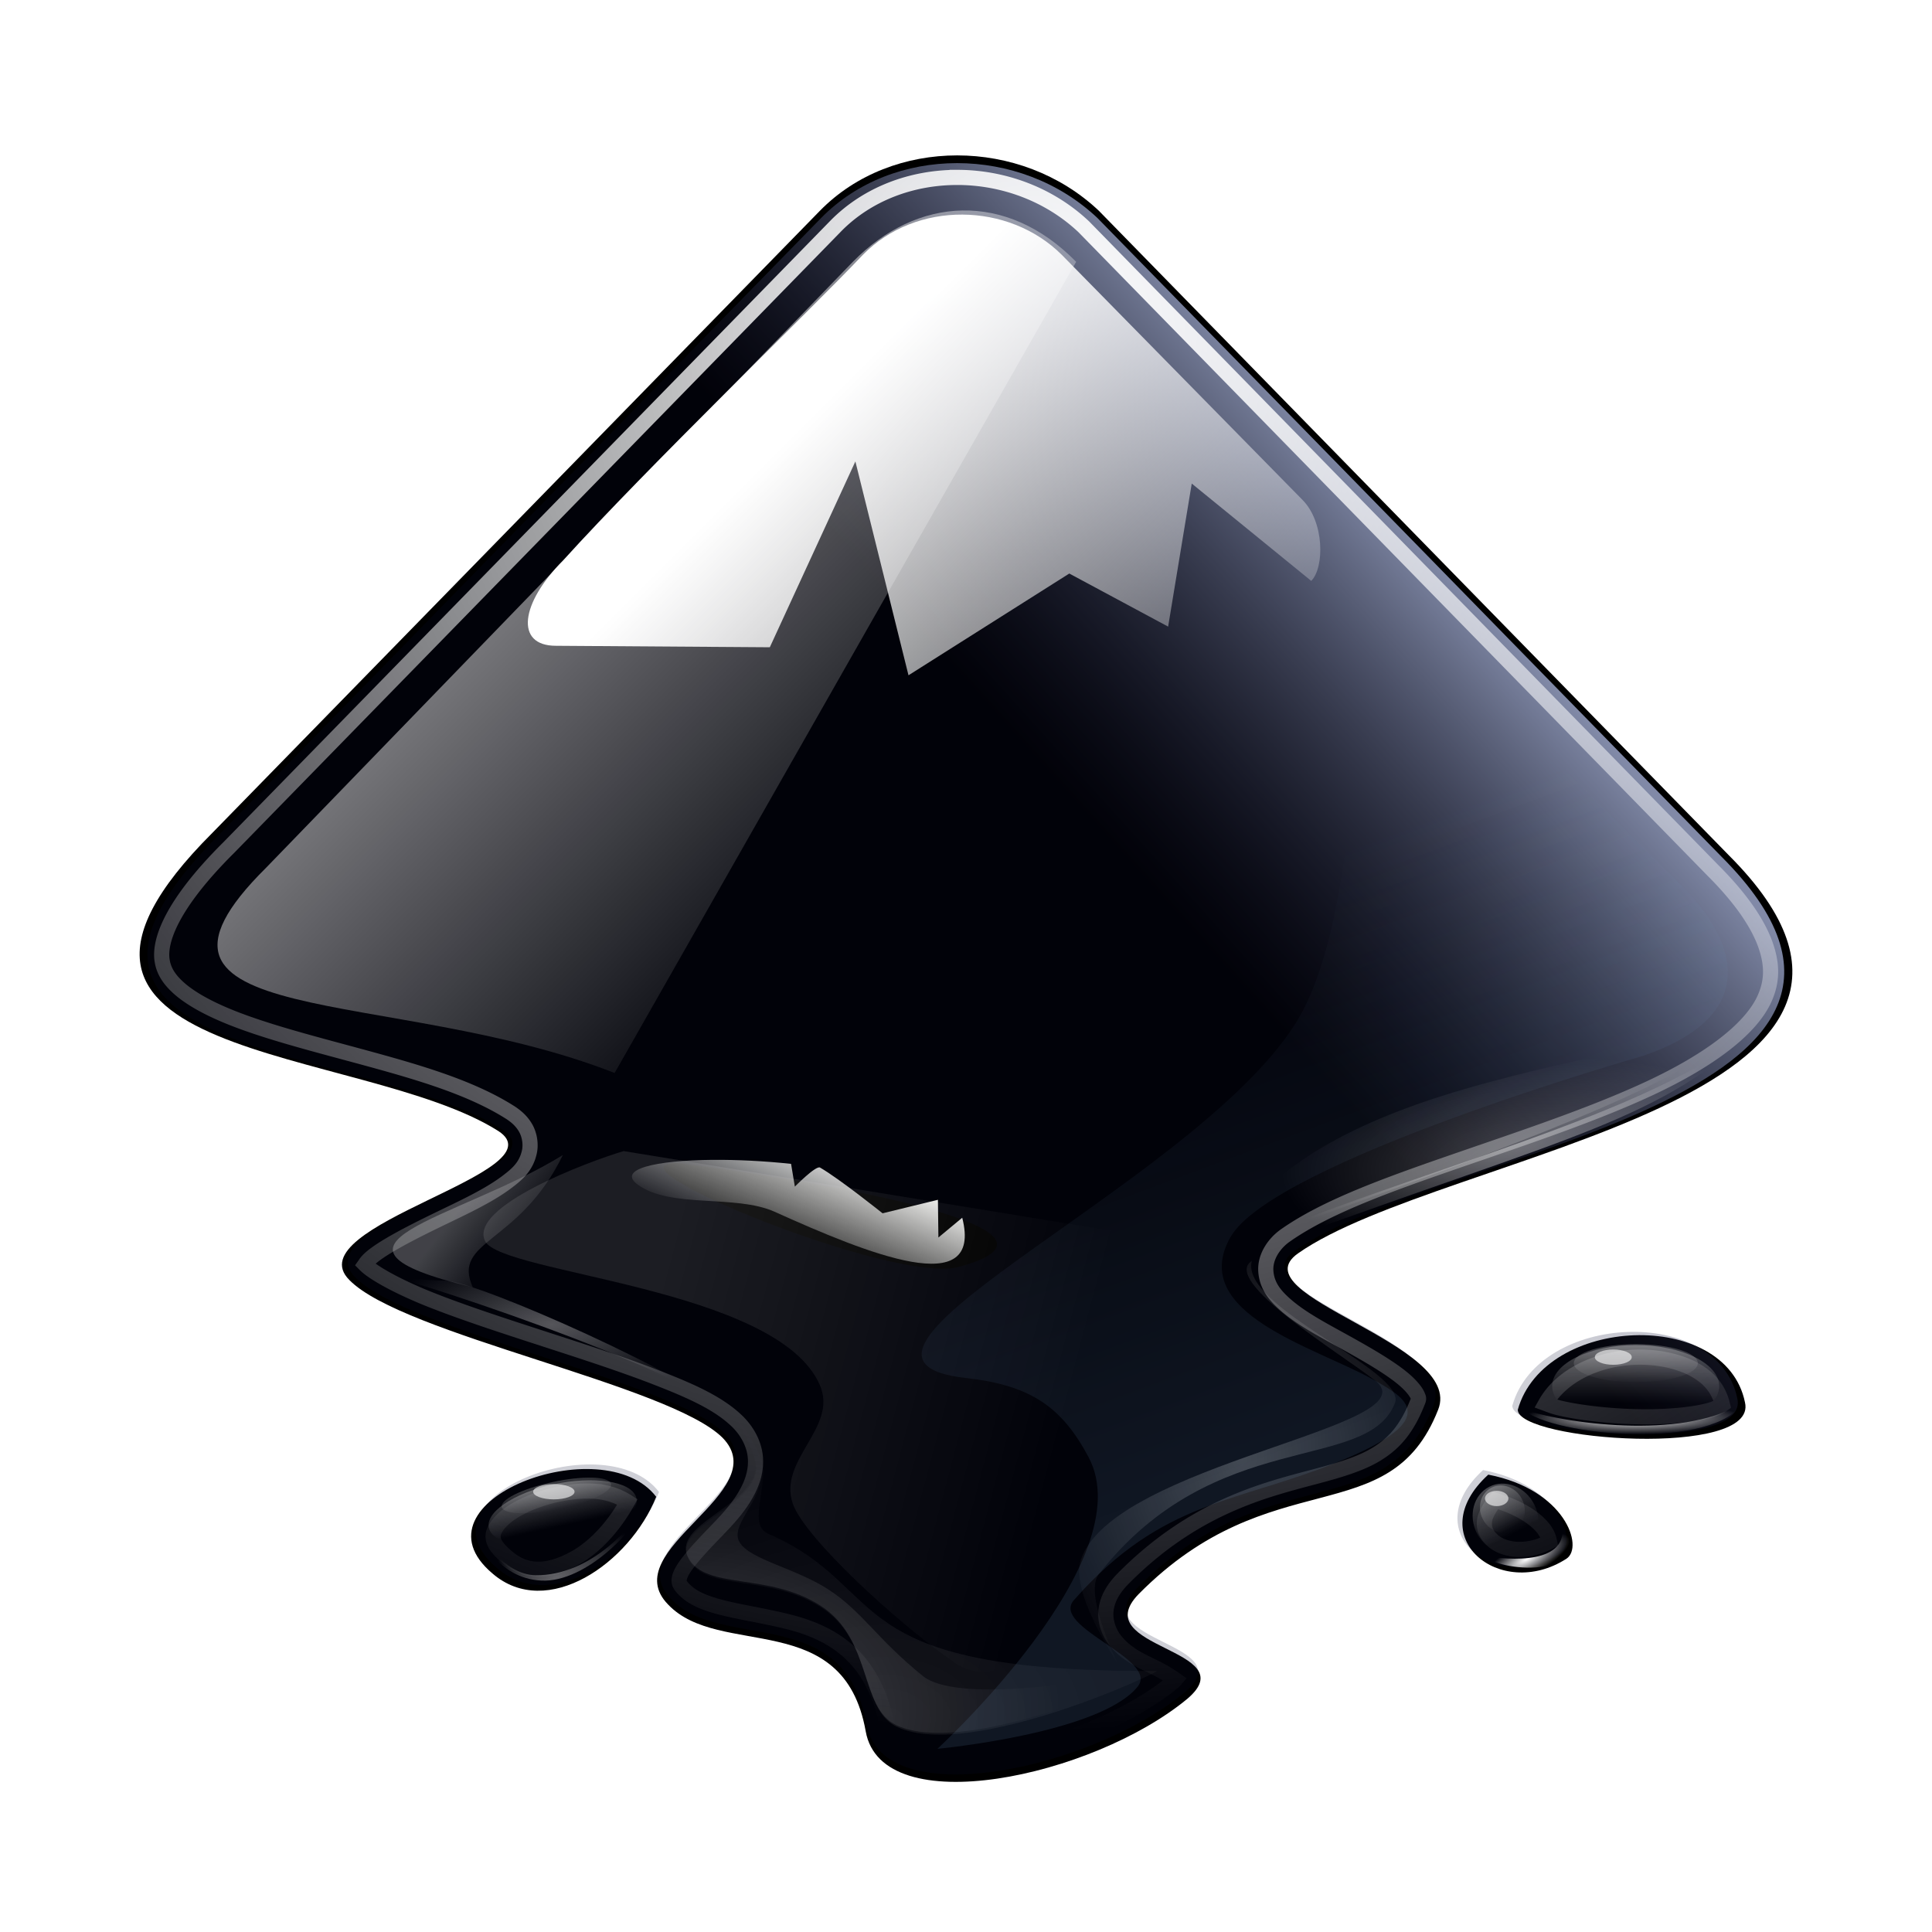 <?xml version="1.0" encoding="UTF-8" standalone="no"?>
<svg
   xmlns:dc="http://purl.org/dc/elements/1.1/"
   xmlns:cc="http://creativecommons.org/ns#"
   xmlns:rdf="http://www.w3.org/1999/02/22-rdf-syntax-ns#"
   xmlns:svg="http://www.w3.org/2000/svg"
   xmlns="http://www.w3.org/2000/svg"
   xmlns:xlink="http://www.w3.org/1999/xlink"
   xmlns:sodipodi="http://sodipodi.sourceforge.net/DTD/sodipodi-0.dtd"
   xmlns:inkscape="http://www.inkscape.org/namespaces/inkscape"
   version="1.0"
   width="128"
   height="128"
   id="svg2"
   sodipodi:version="0.32"
   inkscape:version="1.0.2 (e86c870879, 2021-01-15)"
   sodipodi:docname="inkscape.svg"
   inkscape:output_extension="org.inkscape.output.svg.inkscape"
   inkscape:export-xdpi="45"
   inkscape:export-ydpi="45">
  <title
     id="title7387">Inkscape Logo</title>
  <sodipodi:namedview
     bordercohor="#666666"
     inkscape:window-height="577"
     inkscape:window-width="862"
     inkscape:pageshadow="2"
     inkscape:pageopacity="0.0"
     guidetolerance="10.0"
     gridtolerance="10.0"
     objecttolerance="10.0"
     borderopacity="1.0"
     bordercolor="#666666"
     pagecolor="#ffffff"
     id="base"
     inkscape:zoom="2.8284271"
     inkscape:cx="55.526367"
     inkscape:cy="60.49052"
     inkscape:window-x="192"
     inkscape:window-y="122"
     inkscape:current-layer="svg2"
     showgrid="false"
     inkscape:window-maximized="0"
     inkscape:document-rotation="0"
     inkscape:snap-nodes="false"
     inkscape:snap-bbox="true"
     inkscape:bbox-nodes="true">
    <inkscape:grid
       type="xygrid"
       id="grid949" />
  </sodipodi:namedview>
  <defs
     id="defs4">
    <clipPath
       clipPathUnits="userSpaceOnUse"
       id="clipoutline1">
      <path
         id="outline1"
         d="M 54.1,12.5 L 12.9,54.7 C -2.7,70.3 23,69 32.3,74.9 C 36.6,77.7 18.5,81.3 22.2,85 C 25.8,88.7 43.9,92.1 47.5,95.7 C 51.1,99.4 40.2,103.3 43.8,107 C 47.3,110.7 55.7,107.2 57.2,115.6 C 58.3,121.8 72.6,118.7 79,113.4 C 83,110 72.1,110 75.7,106.3 C 84.7,97.2 92.7,102.2 96,93.8 C 97.8,89.3 82.4,86.1 86.5,83.2 C 96.3,76.3 132.3,72.8 115.7,56.2 L 73,12.5 C 67.7,7.5 59,7.5 54.1,12.5 z M 44.2,77.2 C 45.1,77.2 75,81.2 63.5,84.3 C 59.1,85.5 38.9,77.2 44.2,77.2 z M 101.4,93.8 C 101.4,95.9 117.7,97.1 116.8,93.3 C 115.5,86.9 103.2,87.4 101.4,93.8 z M 31.9,104.9 C 35.6,108.1 41.2,104.2 43,99.7 C 39.4,95 26.1,100 31.9,104.9 z M 99.4,98.2 C 94.8,102.4 100.2,106.8 104.7,103.9 C 105.9,103.1 104.6,99.2 99.4,98.2 z " />
    </clipPath>
    <linearGradient
       inkscape:collect="always"
       xlink:href="#linearGradient5785"
       id="linearGradient9175"
       gradientUnits="userSpaceOnUse"
       x1="82.119"
       y1="20"
       x2="60"
       y2="40" />
    <linearGradient
       gradientUnits="userSpaceOnUse"
       id="linearGradient5785">
      <stop
         id="stop5787"
         offset="0"
         style="stop-color:#c0cdf9;stop-opacity:1" />
      <stop
         id="stop5789"
         offset="1"
         style="stop-color:#07092d;stop-opacity:0.288" />
    </linearGradient>
    <clipPath
       clipPathUnits="userSpaceOnUse"
       id="clipPath9086">
      <use
         id="use9088"
         xlink:href="#outline1"
         class="low-specularity"
         style="fill:#ffffff;fill-opacity:1"
         x="0"
         y="0"
         width="400"
         height="300"
         transform="translate(1.009546e-6,0)" />
    </clipPath>
    <filter
       color-interpolation-filters="sRGB"
       inkscape:collect="always"
       id="filter8490">
      <feGaussianBlur
         inkscape:collect="always"
         stdDeviation="2.416"
         id="feGaussianBlur8492" />
    </filter>
    <linearGradient
       gradientUnits="userSpaceOnUse"
       y2="60"
       x2="58"
       y1="35"
       x1="33"
       xlink:href="#WhiteTransparent-4"
       id="shinySpecular-4"
       gradientTransform="matrix(0.986,0,0,0.986,1.066,1.372)" />
    <linearGradient
       gradientUnits="userSpaceOnUse"
       id="WhiteTransparent-4">
      <stop
         id="stop7606-4"
         offset="0"
         style="stop-color:white;stop-opacity:1" />
      <stop
         id="stop7608-7"
         offset="1"
         style="stop-color:white;stop-opacity:0" />
    </linearGradient>
    <linearGradient
       gradientUnits="userSpaceOnUse"
       y2="50"
       x2="90"
       y1="20"
       x1="60"
       xlink:href="#WhiteTransparent-4"
       id="IcecapTip-6"
       gradientTransform="matrix(0.977,0,0,0.977,1.447,1.747)" />
    <radialGradient
       inkscape:collect="always"
       xlink:href="#linearGradient8568"
       id="radialGradient9177"
       gradientUnits="userSpaceOnUse"
       gradientTransform="matrix(0.813,0,0,0.544,-49.097,-23.236)"
       cx="116.31"
       cy="250.897"
       fx="116.31"
       fy="250.897"
       r="30.6" />
    <linearGradient
       inkscape:collect="always"
       id="linearGradient8568">
      <stop
         style="stop-color:#ffffff;stop-opacity:1;"
         offset="0"
         id="stop8570" />
      <stop
         style="stop-color:#ffffff;stop-opacity:0;"
         offset="1"
         id="stop8572" />
    </linearGradient>
    <radialGradient
       inkscape:collect="always"
       xlink:href="#linearGradient8568"
       id="radialGradient8574"
       cx="132.444"
       cy="251.994"
       fx="132.444"
       fy="251.994"
       r="30.6"
       gradientTransform="matrix(2.003,0,0,1.341,-132.875,-95.166)"
       gradientUnits="userSpaceOnUse" />
    <filter
       color-interpolation-filters="sRGB"
       inkscape:collect="always"
       id="filter8732"
       x="-0.078"
       width="1.156"
       y="-0.114"
       height="1.228">
      <feGaussianBlur
         inkscape:collect="always"
         stdDeviation="1.958"
         id="feGaussianBlur8734" />
    </filter>
    <radialGradient
       inkscape:collect="always"
       xlink:href="#linearGradient8738"
       id="radialGradient8744"
       cx="210.25"
       cy="168.5"
       fx="210.25"
       fy="168.5"
       r="34.25"
       gradientTransform="matrix(0.518,0,0,0.219,-10.011,38.485)"
       gradientUnits="userSpaceOnUse" />
    <linearGradient
       inkscape:collect="always"
       id="linearGradient8738">
      <stop
         style="stop-color:#ffffff;stop-opacity:1;"
         offset="0"
         id="stop8740" />
      <stop
         style="stop-color:#ffffff;stop-opacity:0;"
         offset="1"
         id="stop8742" />
    </linearGradient>
    <radialGradient
       inkscape:collect="always"
       xlink:href="#linearGradient8738"
       id="radialGradient8768"
       gradientUnits="userSpaceOnUse"
       gradientTransform="matrix(1,0,0,0.423,0,97.164)"
       cx="217.5"
       cy="182.082"
       fx="217.5"
       fy="182.082"
       r="34.25" />
    <filter
       color-interpolation-filters="sRGB"
       inkscape:collect="always"
       id="filter8764"
       x="-0.074"
       width="1.149"
       y="-0.175"
       height="1.351">
      <feGaussianBlur
         inkscape:collect="always"
         stdDeviation="2.12"
         id="feGaussianBlur8766" />
    </filter>
    <linearGradient
       inkscape:collect="always"
       xlink:href="#linearGradient8866"
       id="linearGradient8912"
       x1="231.625"
       y1="195.188"
       x2="231.75"
       y2="201.5"
       gradientUnits="userSpaceOnUse"
       gradientTransform="matrix(0.518,0,0,0.518,-10.658,-12.706)" />
    <linearGradient
       inkscape:collect="always"
       id="linearGradient8866">
      <stop
         style="stop-color:#ffffff;stop-opacity:1;"
         offset="0"
         id="stop8868" />
      <stop
         style="stop-color:#ffffff;stop-opacity:0;"
         offset="1"
         id="stop8870" />
    </linearGradient>
    <linearGradient
       inkscape:collect="always"
       xlink:href="#linearGradient8866"
       id="linearGradient8910"
       x1="231.376"
       y1="195.621"
       x2="231.376"
       y2="200.071"
       gradientUnits="userSpaceOnUse" />
    <filter
       color-interpolation-filters="sRGB"
       inkscape:collect="always"
       id="filter8906"
       x="-0.085"
       width="1.171"
       y="-0.278"
       height="1.556">
      <feGaussianBlur
         inkscape:collect="always"
         stdDeviation="0.565"
         id="feGaussianBlur8908" />
    </filter>
    <radialGradient
       inkscape:collect="always"
       xlink:href="#linearGradient8916"
       id="radialGradient8922"
       cx="228.219"
       cy="204.832"
       fx="228.219"
       fy="204.832"
       r="14.094"
       gradientTransform="matrix(1,0,0,0.148,0,174.569)"
       gradientUnits="userSpaceOnUse" />
    <linearGradient
       inkscape:collect="always"
       id="linearGradient8916">
      <stop
         style="stop-color:#ffffff;stop-opacity:1;"
         offset="0"
         id="stop8918" />
      <stop
         style="stop-color:#ffffff;stop-opacity:0;"
         offset="1"
         id="stop8920" />
    </linearGradient>
    <filter
       color-interpolation-filters="sRGB"
       inkscape:collect="always"
       id="filter8980"
       x="-0.07"
       width="1.14"
       y="-0.473"
       height="1.946">
      <feGaussianBlur
         inkscape:collect="always"
         stdDeviation="0.821"
         id="feGaussianBlur8982" />
    </filter>
    <linearGradient
       inkscape:collect="always"
       xlink:href="#linearGradient8866"
       id="linearGradient8990"
       gradientUnits="userSpaceOnUse"
       x1="231.625"
       y1="195.188"
       x2="231.75"
       y2="201.5"
       gradientTransform="matrix(0.224,0,0,0.518,-7.869,31.151)" />
    <linearGradient
       inkscape:collect="always"
       xlink:href="#linearGradient8866"
       id="linearGradient8992"
       gradientUnits="userSpaceOnUse"
       x1="231.376"
       y1="195.621"
       x2="231.376"
       y2="200.071" />
    <radialGradient
       inkscape:collect="always"
       xlink:href="#linearGradient8916"
       id="radialGradient8994"
       gradientUnits="userSpaceOnUse"
       gradientTransform="matrix(1,0,0,0.148,0,174.569)"
       cx="228.219"
       cy="204.832"
       fx="228.219"
       fy="204.832"
       r="14.094" />
    <radialGradient
       inkscape:collect="always"
       xlink:href="#linearGradient8998"
       id="radialGradient9004"
       cx="89.875"
       cy="187.869"
       fx="89.875"
       fy="187.869"
       r="22.75"
       gradientTransform="matrix(0.518,0,0,0.211,-10.011,48.109)"
       gradientUnits="userSpaceOnUse" />
    <linearGradient
       inkscape:collect="always"
       id="linearGradient8998">
      <stop
         style="stop-color:#ffffff;stop-opacity:0.33"
         offset="0"
         id="stop9000" />
      <stop
         style="stop-color:#ffffff;stop-opacity:0;"
         offset="1"
         id="stop9002" />
    </linearGradient>
    <linearGradient
       inkscape:collect="always"
       xlink:href="#linearGradient8866"
       id="linearGradient9023"
       gradientUnits="userSpaceOnUse"
       x1="231.625"
       y1="195.188"
       x2="231.75"
       y2="201.5"
       gradientTransform="matrix(0.466,0,0,0.38,-103.769,29.633)" />
    <linearGradient
       inkscape:collect="always"
       xlink:href="#linearGradient8866"
       id="linearGradient9025"
       gradientUnits="userSpaceOnUse"
       x1="231.376"
       y1="195.621"
       x2="231.376"
       y2="200.071" />
    <radialGradient
       inkscape:collect="always"
       xlink:href="#linearGradient9040"
       id="radialGradient9046"
       cx="90.281"
       cy="230.836"
       fx="90.281"
       fy="230.836"
       r="10.469"
       gradientTransform="matrix(1.185,-0.328,0.123,0.443,-45.068,152.922)"
       gradientUnits="userSpaceOnUse" />
    <linearGradient
       inkscape:collect="always"
       id="linearGradient9040">
      <stop
         style="stop-color:#ffffff;stop-opacity:1;"
         offset="0"
         id="stop9042" />
      <stop
         style="stop-color:#ffffff;stop-opacity:0;"
         offset="1"
         id="stop9044" />
    </linearGradient>
    <filter
       color-interpolation-filters="sRGB"
       inkscape:collect="always"
       id="filter9068"
       x="-0.076"
       width="1.152"
       y="-0.166"
       height="1.331">
      <feGaussianBlur
         inkscape:collect="always"
         stdDeviation="0.665"
         id="feGaussianBlur9070" />
    </filter>
    <radialGradient
       inkscape:collect="always"
       xlink:href="#linearGradient9286"
       id="radialGradient11553"
       gradientUnits="userSpaceOnUse"
       gradientTransform="matrix(1.722,0,0,1.695,-49.395,-14.078)"
       cx="68.4"
       cy="21.226"
       fx="68.4"
       fy="21.226"
       r="54.783" />
    <linearGradient
       inkscape:collect="always"
       id="linearGradient9286">
      <stop
         style="stop-color:#ffffff;stop-opacity:1;"
         offset="0"
         id="stop9288" />
      <stop
         style="stop-color:#ffffff;stop-opacity:0;"
         offset="1"
         id="stop9290" />
    </linearGradient>
    <filter
       color-interpolation-filters="sRGB"
       inkscape:collect="always"
       id="filter9298">
      <feGaussianBlur
         inkscape:collect="always"
         stdDeviation="0.326"
         id="feGaussianBlur9300" />
    </filter>
    <linearGradient
       inkscape:collect="always"
       xlink:href="#linearGradient5899-3"
       id="linearGradient5905"
       x1="95.5"
       y1="208.164"
       x2="153.5"
       y2="223.5"
       gradientUnits="userSpaceOnUse" />
    <linearGradient
       inkscape:collect="always"
       id="linearGradient5899-3">
      <stop
         style="stop-color:#ffffff;stop-opacity:1;"
         offset="0"
         id="stop5901-1" />
      <stop
         style="stop-color:#ffffff;stop-opacity:0;"
         offset="1"
         id="stop5903-7" />
    </linearGradient>
    <filter
       color-interpolation-filters="sRGB"
       inkscape:collect="always"
       id="filter5983-5"
       x="-0.083"
       width="1.165"
       y="-0.122"
       height="1.245">
      <feGaussianBlur
         inkscape:collect="always"
         stdDeviation="3.687"
         id="feGaussianBlur5985-9" />
    </filter>
    <linearGradient
       inkscape:collect="always"
       xlink:href="#linearGradient5793-6"
       id="linearGradient5801"
       x1="57.225"
       y1="76.246"
       x2="53.632"
       y2="84.48"
       gradientUnits="userSpaceOnUse"
       gradientTransform="matrix(0.865,0,0,0.865,6.507,10.765)" />
    <linearGradient
       inkscape:collect="always"
       id="linearGradient5793-6">
      <stop
         style="stop-color:#eeeeec;stop-opacity:1;"
         offset="0"
         id="stop5795-2" />
      <stop
         style="stop-color:#eeeeec;stop-opacity:0;"
         offset="1"
         id="stop5797-1" />
    </linearGradient>
    <radialGradient
       inkscape:collect="always"
       xlink:href="#linearGradient5805"
       id="radialGradient5811"
       cx="181.227"
       cy="214.551"
       fx="181.227"
       fy="214.551"
       r="22.466"
       gradientTransform="matrix(1.352,0,0,1.718,-63.706,-153.956)"
       gradientUnits="userSpaceOnUse" />
    <linearGradient
       inkscape:collect="always"
       id="linearGradient5805">
      <stop
         style="stop-color:#ffffff;stop-opacity:1;"
         offset="0"
         id="stop5807" />
      <stop
         style="stop-color:#ffffff;stop-opacity:0;"
         offset="1"
         id="stop5809" />
    </linearGradient>
    <filter
       color-interpolation-filters="sRGB"
       inkscape:collect="always"
       id="filter5845">
      <feGaussianBlur
         inkscape:collect="always"
         stdDeviation="1.241"
         id="feGaussianBlur5847" />
    </filter>
    <linearGradient
       inkscape:collect="always"
       xlink:href="#WhiteTransparent-4"
       id="linearGradient5822"
       gradientUnits="userSpaceOnUse"
       gradientTransform="matrix(0.482,0,0,0.482,-4.418,-7.754)"
       x1="73.712"
       y1="180.476"
       x2="82.754"
       y2="187.66" />
    <linearGradient
       inkscape:collect="always"
       id="linearGradient10981-3">
      <stop
         style="stop-color:#729fcf;stop-opacity:1;"
         offset="0"
         id="stop10983-2" />
      <stop
         style="stop-color:#729fcf;stop-opacity:0;"
         offset="1"
         id="stop10985-3" />
    </linearGradient>
    <filter
       color-interpolation-filters="sRGB"
       inkscape:collect="always"
       id="filter10997-7">
      <feGaussianBlur
         inkscape:collect="always"
         stdDeviation="2.77"
         id="feGaussianBlur10999-0" />
    </filter>
    <linearGradient
       y2="144.5"
       x2="153.701"
       y1="217.5"
       x1="180.813"
       gradientTransform="translate(-130.166,-83.353)"
       gradientUnits="userSpaceOnUse"
       id="linearGradient1030"
       xlink:href="#linearGradient10981-3"
       inkscape:collect="always" />
  </defs>
  <style
     type="text/css"
     id="style26">
	.specularity {opacity:0.5;}
	.low-specularity {opacity:0.25;}
	.full-specularity {opacity:1;}
	.black {fill:#000000;}
	.white {fill:#ffffff;}
	.outline-big {stroke-width:16;stroke:none;opacity:0.1;fill:none;}
	.outline-small {stroke-width:8;stroke:none;opacity:0.2;fill:none;}
	.stroke-highlight {fill:none;stroke:none;opacity:0.2;}
       	.base-shadow 	{fill:black;opacity:75;}
	</style>
  <!-- Copyright License -->
  <g
     id="g1105">
    <path
       inkscape:connector-curvature="0"
       sodipodi:nodetypes="ccccccccccccccccccccccc"
       style="fill:#000000;fill-opacity:1;stroke-width:0.977"
       d="M 54.325,13.96 14.055,55.195 c -15.248,15.243 9.872,13.973 18.962,19.738 4.203,2.736 -13.488,6.254 -9.872,9.869 3.519,3.615 21.21,6.938 24.729,10.455 3.519,3.615 -7.135,7.426 -3.616,11.041 3.421,3.615 11.631,0.195 13.097,8.403 1.075,6.058 15.052,3.029 21.308,-2.15 3.91,-3.322 -6.744,-3.322 -3.225,-6.938 8.797,-8.892 16.616,-4.006 19.842,-12.214 1.759,-4.397 -13.293,-7.524 -9.286,-10.357 9.579,-6.742 44.766,-10.162 28.541,-26.382 L 72.798,13.96 c -5.18,-4.886 -13.684,-4.886 -18.473,0 z m 46.232,79.44 c 0,2.052 15.932,3.224 15.052,-0.489 -1.271,-6.254 -13.293,-5.765 -15.052,0.489 z M 32.626,104.246 c 3.616,3.127 9.09,-0.684 10.849,-5.081 -3.519,-4.592 -16.518,0.293 -10.849,5.081 z m 65.976,-6.547 c -4.496,4.104 0.782,8.403 5.18,5.57 1.173,-0.782 -0.098,-4.592 -5.18,-5.57 z"
       id="use7631" />
    <path
       inkscape:connector-curvature="0"
       sodipodi:nodetypes="ccccccccccccccccccccccc"
       style="fill:none;stroke-width:0.977"
       d="M 54.325,13.96 14.055,55.195 c -15.248,15.243 9.872,13.973 18.962,19.738 4.203,2.736 -13.488,6.254 -9.872,9.869 3.519,3.615 21.21,6.938 24.729,10.455 3.519,3.615 -7.135,7.426 -3.616,11.041 3.421,3.615 11.631,0.195 13.097,8.403 1.075,6.058 15.052,3.029 21.308,-2.15 3.91,-3.322 -6.744,-3.322 -3.225,-6.938 8.797,-8.892 16.616,-4.006 19.842,-12.214 1.759,-4.397 -13.293,-7.524 -9.286,-10.357 9.579,-6.742 44.766,-10.162 28.541,-26.382 L 72.798,13.96 c -5.18,-4.886 -13.684,-4.886 -18.473,0 z m 46.232,79.44 c 0,2.052 15.932,3.224 15.052,-0.489 -1.271,-6.254 -13.293,-5.765 -15.052,0.489 z M 32.626,104.246 c 3.616,3.127 9.09,-0.684 10.849,-5.081 -3.519,-4.592 -16.518,0.293 -10.849,5.081 z m 65.976,-6.547 c -4.496,4.104 0.782,8.403 5.18,5.57 1.173,-0.782 -0.098,-4.592 -5.18,-5.57 z"
       id="use7639" />
    <use
       inkscape:label="blue_cast"
       id="use7641"
       xlink:href="#outline1"
       class="low-specularity"
       style="opacity:0.67;fill:url(#linearGradient9175);filter:url(#filter8490)"
       x="0"
       y="0"
       width="400"
       height="300"
       transform="matrix(0.968,0,0,0.968,2.038,2.337)"
       clip-path="url(#clipPath9086)" />
    <path
       inkscape:connector-curvature="0"
       id="path7643"
       d="M 17.638,57.481 C 6.689,68.328 25.924,65.271 40.72,71.089 L 71.298,17.347 c -4.636,-4.733 -10.554,-4.339 -14.796,0 z"
       style="opacity:0.505;fill:url(#shinySpecular-4);stroke:none;stroke-width:0.977"
       class="specularity" />
    <path
       inkscape:connector-curvature="0"
       d="m 70.355,16.892 15.932,16.22 c 1.466,1.466 1.466,4.495 0.586,5.374 L 78.956,32.037 77.392,41.515 70.844,37.998 60.19,44.74 56.671,30.571 51.002,42.883 36.829,42.785 c -2.737,0 -2.346,-2.834 0.489,-5.667 5.571,-6.156 16.421,-16.611 19.842,-20.226 3.519,-3.615 9.676,-3.518 13.195,0 z"
       style="fill:url(#IcecapTip-6);stroke-width:0.977"
       class="full-specularity"
       id="icecap-7" />
    <path
       inkscape:connector-curvature="0"
       style="opacity:0.217;fill:url(#radialGradient9177);fill-opacity:1;fill-rule:evenodd;stroke:none;stroke-width:0.518"
       d="m 48.488,93.517 c 0,0 1.729,2.64 1.553,3.881 -0.346,2.437 -5.596,3.653 -4.433,5.822 1.149,2.143 5.292,0.928 8.768,3.17 3.462,2.232 2.531,6.78 5.047,7.925 4.907,2.232 17.796,-3.849 17.148,-3.72 -0.647,0.129 -12.72,2.637 -15.438,0.438 -3.099,-2.508 -3.987,-4.259 -6.273,-5.742 -2.142,-1.39 -5.151,-1.956 -5.851,-3.094 -0.7,-1.138 1.403,-2.606 1.548,-4.798 0.087,-1.317 -2.071,-3.881 -2.071,-3.881 z"
       id="path8566"
       sodipodi:nodetypes="csszsszszsc" />
    <path
       inkscape:connector-curvature="0"
       sodipodi:nodetypes="csszscssc"
       transform="matrix(0.518,0,0,0.518,-10.011,-11.8)"
       id="path8718"
       d="m 113,203.5 c 0,0 3.341,5.101 3,7.5 -0.668,4.709 -10.809,7.058 -8.562,11.25 2.22,4.141 10.221,1.794 16.938,6.125 6.688,4.312 4.889,13.101 9.75,15.312 9.479,4.312 34.375,-7.438 33.125,-7.188 -41.34,0.157 -33.625,-10.495 -49.562,-17.5 -2.303,-1.012 -0.968,-3.763 -0.688,-8 0.169,-2.544 -4,-7.5 -4,-7.5 z"
       style="opacity:0.276;fill:url(#radialGradient8574);fill-opacity:1;fill-rule:evenodd;stroke:none;filter:url(#filter8732)" />
    <path
       inkscape:connector-curvature="0"
       style="opacity:0.453;fill:url(#radialGradient8744);fill-opacity:1;fill-rule:evenodd;stroke:none;stroke-width:0.518"
       d="M 84.856,82.26 C 104.064,75.194 110.235,74.223 116.564,67.899 109.233,74.085 93.735,77.404 81.103,82.907 Z"
       id="path8736"
       sodipodi:nodetypes="cccc" />
    <path
       inkscape:connector-curvature="0"
       sodipodi:nodetypes="cccc"
       transform="matrix(0.518,0,0,0.518,-10.011,-12.706)"
       id="path8746"
       d="m 183.25,181.75 c 61.104,-21.655 50.774,-21.531 61.25,-27.75 -19.428,7.437 -55.734,8.23 -68.5,29 z"
       style="opacity:0.512;fill:url(#radialGradient8768);fill-opacity:1;fill-rule:evenodd;stroke:none;filter:url(#filter8764)" />
    <ellipse
       style="display:inline;overflow:visible;visibility:visible;opacity:0.286;fill:url(#linearGradient8912);fill-opacity:1;fill-rule:nonzero;stroke:none;stroke-width:0.518;marker:none;enable-background:accumulate"
       id="path8864"
       cx="108.378"
       cy="90.314"
       rx="4.109"
       ry="1.261" />
    <ellipse
       transform="matrix(0.697,0,0,1.115,-51.899,-130.12)"
       id="path8874"
       style="display:inline;overflow:visible;visibility:visible;opacity:0.621;fill:url(#linearGradient8910);fill-opacity:1;fill-rule:nonzero;stroke:none;stroke-width:1;marker:none;filter:url(#filter8906);enable-background:accumulate"
       cx="229.938"
       cy="199.062"
       rx="7.938"
       ry="2.438" />
    <path
       inkscape:connector-curvature="0"
       style="fill:url(#radialGradient8922);fill-opacity:1;fill-rule:evenodd;stroke:none;filter:url(#filter8980)"
       d="m 214.125,203.75 c 3.769,3.484 24.756,5.272 28.188,-1 -6.737,4.784 -21.717,3.103 -28.188,1 z"
       id="path8914"
       transform="matrix(0.518,0,0,0.518,-10.011,-12.166)"
       sodipodi:nodetypes="ccc" />
    <ellipse
       transform="matrix(0.892,-0.452,0.452,0.892,0,0)"
       id="path8984"
       style="display:inline;overflow:visible;visibility:visible;opacity:0.286;fill:url(#linearGradient8990);fill-opacity:1;fill-rule:nonzero;stroke:none;stroke-width:0.34;marker:none;enable-background:accumulate"
       cx="43.595"
       cy="134.178"
       rx="1.457"
       ry="1.595" />
    <ellipse
       style="display:inline;overflow:visible;visibility:visible;opacity:0.621;fill:url(#linearGradient8992);fill-opacity:1;fill-rule:nonzero;stroke:none;stroke-width:1;marker:none;filter:url(#filter8906);enable-background:accumulate"
       id="path8986"
       transform="matrix(0.269,-0.136,0.504,0.994,-62.431,-65.968)"
       cx="229.938"
       cy="199.062"
       rx="7.056"
       ry="2.14" />
    <path
       inkscape:connector-curvature="0"
       sodipodi:nodetypes="ccc"
       transform="matrix(0.2,-0.101,0.234,0.462,7.565,31.695)"
       id="path8988"
       d="m 217.058,201.94 c 3.769,3.484 26.971,8.911 25.255,0.81 -3.317,5.323 -18.784,1.293 -25.255,-0.81 z"
       style="fill:url(#radialGradient8994);fill-opacity:1;fill-rule:evenodd;stroke:none;filter:url(#filter8980)" />
    <path
       inkscape:connector-curvature="0"
       style="fill:url(#radialGradient9004);fill-opacity:1;fill-rule:evenodd;stroke:none;stroke-width:0.518"
       d="m 25.321,84.46 c 0,-0.321 20.11,6.127 23.555,9.574 C 46.044,91.271 31.71,84.917 29.528,84.848 27.345,84.779 25.58,84.589 25.321,84.46 Z"
       id="path8996"
       sodipodi:nodetypes="cczc" />
    <ellipse
       style="display:inline;overflow:visible;visibility:visible;opacity:0.286;fill:url(#linearGradient9023);fill-opacity:1;fill-rule:nonzero;stroke:none;stroke-width:0.421;marker:none;enable-background:accumulate"
       id="path9006"
       transform="matrix(0.977,-0.214,0.319,0.948,0,0)"
       cx="3.357"
       cy="105.27"
       rx="3.698"
       ry="0.926" />
    <ellipse
       transform="matrix(0.613,-0.134,0.261,0.776,-155.631,-23.419)"
       id="path9008"
       style="display:inline;overflow:visible;visibility:visible;opacity:0.621;fill:url(#linearGradient9025);fill-opacity:1;fill-rule:nonzero;stroke:none;stroke-width:1;marker:none;filter:url(#filter8906);enable-background:accumulate"
       cx="229.938"
       cy="199.062"
       rx="7.938"
       ry="2.438" />
    <path
       inkscape:connector-curvature="0"
       style="opacity:0.616;fill:url(#radialGradient9046);fill-opacity:1;fill-rule:evenodd;stroke:none;filter:url(#filter9068)"
       d="m 80.5,220.062 c 0,0 2.103,5.651 7.875,5.938 5.839,0.29 12.503,-7.007 13.062,-9.625 -1,2.25 -6.59,9.033 -13.812,8.938 -4.1,-0.054 -7.125,-5.25 -7.125,-5.25 z"
       id="path9038"
       transform="matrix(0.518,0,0,0.518,-9.914,-12.35)"
       sodipodi:nodetypes="czczc" />
    <path
       inkscape:label="top_inner_highlight"
       inkscape:href="#use7639"
       id="87235"
       style="fill:none;stroke:url(#radialGradient11553);stroke-width:1.004;stroke-miterlimit:4;stroke-dasharray:none;stroke-opacity:1;filter:url(#filter9298)"
       xlink:href="#use7639"
       inkscape:original="M 63.416016 10.296875 C 60.043907 10.296875 56.718905 11.518145 54.324219 13.960938 L 14.054688 55.195312 C -1.1931093 70.438339 23.927545 69.16665 33.017578 74.931641 C 37.220497 77.667569 19.528066 81.185448 23.144531 84.800781 C 26.663254 88.416114 44.356278 91.738238 47.875 95.255859 C 51.393723 98.871193 40.73909 102.6835 44.257812 106.29883 C 47.678793 109.91417 55.889335 106.49339 57.355469 114.70117 C 58.430634 120.7593 72.406603 117.7295 78.662109 112.55078 C 82.571801 109.22859 71.918777 109.22862 75.4375 105.61328 C 84.234306 96.721517 92.053802 101.60817 95.279297 93.400391 C 97.038659 89.003364 81.986707 85.876609 85.994141 83.042969 C 95.572885 76.300861 130.76038 72.8803 114.53516 56.660156 L 72.798828 13.960938 C 70.208658 11.518145 66.788125 10.296875 63.416016 10.296875 z M 108.26758 88.464844 C 104.88325 88.586983 101.43632 90.273616 100.55664 93.400391 C 100.55664 95.452337 116.48905 96.625154 115.60938 92.912109 C 114.97405 89.785335 111.6519 88.342704 108.26758 88.464844 z M 39.498047 97.347656 C 34.62315 97.008719 28.375163 100.65519 32.626953 104.24609 C 36.243418 107.37286 41.717201 103.56305 43.476562 99.166016 C 42.596882 98.017903 41.123012 97.460635 39.498047 97.347656 z M 98.601562 97.699219 C 94.105418 101.80312 99.384797 106.10317 103.7832 103.26953 C 104.9561 102.48784 103.68411 98.676336 98.601562 97.699219 z "
       inkscape:radius="-1.456531"
       sodipodi:type="inkscape:offset"
       d="m 63.416,11.754 c -3.02,0 -5.956,1.091 -8.049,3.225 L 15.098,56.213 a 1.457,1.457 0 0 1 -0.014,0.012 c -3.678,3.677 -4.564,6.094 -4.34,7.436 0.112,0.671 0.46,1.244 1.168,1.859 0.708,0.615 1.768,1.212 3.061,1.754 2.585,1.083 6.066,1.944 9.488,2.881 3.422,0.937 6.787,1.93 9.336,3.547 a 1.457,1.457 0 0 1 0.016,0.01 c 0.39,0.254 0.748,0.564 1.008,1.014 0.26,0.45 0.36,1.056 0.258,1.559 -0.205,1.004 -0.831,1.518 -1.455,1.994 -1.248,0.952 -2.97,1.735 -4.686,2.568 -1.715,0.833 -3.412,1.709 -4.266,2.402 -0.37,0.301 -0.464,0.485 -0.494,0.527 a 1.457,1.457 0 0 1 0.01,0.01 c 0.532,0.547 2.205,1.477 4.348,2.326 2.143,0.849 4.773,1.708 7.424,2.568 2.651,0.861 5.32,1.722 7.592,2.609 2.272,0.887 4.123,1.708 5.354,2.938 a 1.457,1.457 0 0 1 0.014,0.014 c 0.613,0.629 1.023,1.411 1.115,2.215 0.092,0.804 -0.117,1.552 -0.424,2.182 -0.613,1.259 -1.6,2.222 -2.492,3.15 -0.892,0.928 -1.689,1.821 -1.975,2.406 -0.143,0.293 -0.161,0.465 -0.148,0.576 0.013,0.111 0.04,0.239 0.307,0.514 a 1.457,1.457 0 0 1 0.016,0.014 c 1.153,1.219 3.679,1.39 6.555,2.062 1.438,0.336 2.962,0.855 4.254,1.973 1.292,1.117 2.253,2.812 2.664,5.113 a 1.457,1.457 0 0 1 0,0.002 c 0.17,0.959 0.676,1.429 1.904,1.812 1.228,0.384 3.097,0.442 5.162,0.139 4.13,-0.606 9.048,-2.629 11.873,-4.967 0.133,-0.116 0.09,-0.079 0.145,-0.146 -0.198,-0.139 -0.608,-0.431 -1.328,-0.791 -0.87,-0.435 -1.888,-0.832 -2.682,-1.836 -0.397,-0.502 -0.695,-1.287 -0.578,-2.062 0.117,-0.776 0.541,-1.415 1.109,-1.998 a 1.457,1.457 0 0 1 0.008,-0.008 c 4.644,-4.694 9.239,-5.839 12.672,-6.748 1.716,-0.455 3.122,-0.87 4.205,-1.553 1.083,-0.683 1.929,-1.602 2.645,-3.422 a 1.457,1.457 0 0 1 0.004,-0.008 c 0.076,-0.189 0.075,-0.215 -0.029,-0.441 -0.104,-0.226 -0.388,-0.595 -0.846,-0.992 -0.915,-0.794 -2.448,-1.675 -3.965,-2.516 -1.517,-0.84 -2.999,-1.605 -4.076,-2.604 -0.539,-0.499 -1.085,-1.122 -1.15,-2.088 -0.065,-0.965 0.563,-1.851 1.291,-2.365 a 1.457,1.457 0 0 1 0.004,-0.002 c 2.691,-1.894 6.733,-3.343 11.143,-4.871 4.41,-1.528 9.164,-3.089 13.025,-4.895 3.861,-1.806 6.708,-3.901 7.605,-5.984 0.449,-1.042 0.523,-2.088 0.053,-3.453 -0.471,-1.365 -1.551,-3.034 -3.477,-4.959 a 1.457,1.457 0 0 1 -0.012,-0.012 L 71.799,15.021 c -2.301,-2.17 -5.362,-3.268 -8.383,-3.268 z m 44.904,78.166 c -2.556,0.092 -4.902,1.257 -5.918,3.064 0.282,0.103 0.517,0.207 0.957,0.309 1.341,0.309 3.239,0.528 5.086,0.568 1.847,0.041 3.672,-0.111 4.793,-0.422 0.493,-0.137 0.755,-0.294 0.879,-0.381 -0.256,-1.031 -0.862,-1.766 -1.852,-2.312 -1.042,-0.575 -2.477,-0.879 -3.945,-0.826 z m -68.924,8.881 c -2.034,-0.141 -4.599,0.657 -5.844,1.658 -0.623,0.5 -0.856,0.96 -0.879,1.258 -0.023,0.298 0.057,0.71 0.893,1.416 a 1.457,1.457 0 0 1 0.014,0.012 c 1.312,1.134 2.774,1.027 4.471,0.104 1.417,-0.772 2.676,-2.224 3.521,-3.748 -0.568,-0.359 -1.259,-0.635 -2.176,-0.699 z m 59.668,0.604 c -0.436,0.553 -0.691,1.049 -0.717,1.402 -0.036,0.486 0.13,0.862 0.51,1.221 0.707,0.667 2.23,0.94 3.801,0.111 -0.038,-0.182 -0.09,-0.422 -0.32,-0.756 -0.484,-0.703 -1.6,-1.484 -3.273,-1.979 z" />
    <path
       inkscape:connector-curvature="0"
       sodipodi:nodetypes="csssssscs"
       transform="matrix(0.477,0,0,0.477,-4.233,-5.781)"
       id="path5897"
       d="m 95.5,172 c -5.091,1.502 -21.592,7.737 -19.25,12.5 2.244,4.563 40.611,6.401 46.5,20 2.568,5.93 -5.892,10.403 -3.75,16.5 1.65,4.695 14.412,16.491 22.486,22.068 6.333,4.374 14.651,-3.522 11.264,-10.068 -5.396,-10.428 18.443,-23.199 29.25,-29 6.305,-3.384 -13,-20 -13,-20 0,0 -73.5,-12 -73.5,-12 z"
       style="opacity:0.325;fill:url(#linearGradient5905);fill-opacity:1;fill-rule:evenodd;stroke:none;filter:url(#filter5983-5)" />
    <path
       inkscape:connector-curvature="0"
       sodipodi:nodetypes="cssssssssss"
       id="path5783"
       d="m 42.246,78.483 c 2.182,1.602 6.487,0.636 9.073,1.8 6.206,2.794 13.835,5.907 12.431,0.395 0,0 -1.579,1.311 -1.579,1.311 0,0 -0.031,-2.499 -0.031,-2.499 0,0 -3.667,0.895 -3.667,0.895 0,0 -2.841,-2.279 -4.143,-3.031 -0.272,-0.157 -1.669,1.263 -1.669,1.263 0,0 -0.251,-1.508 -0.251,-1.508 -1.815,-0.193 -3.613,-0.278 -5.195,-0.266 -3.793,0.03 -6.352,0.623 -4.968,1.639 z"
       style="fill:url(#linearGradient5801);fill-opacity:1;fill-rule:evenodd;stroke:none;stroke-width:0.977" />
    <path
       inkscape:connector-curvature="0"
       sodipodi:nodetypes="csssssc"
       transform="matrix(0.477,0,0,0.477,-4.233,-5.781)"
       id="path5803"
       d="m 182.75,187.25 c -1.76,6.478 21.628,15.28 19.875,19.75 -3.859,9.842 -24.976,3.138 -41.125,23.75 -2.313,2.953 3.25,13.5 2.5,12.25 -0.75,-1.25 -6.465,-9.963 -5,-14.25 4.594,-13.445 49.013,-18.457 40.875,-24.875 -4.68,-3.691 -21.506,-13.887 -17.125,-16.625 z"
       style="opacity:0.478;fill:url(#radialGradient5811);fill-opacity:1;fill-rule:evenodd;stroke:none;filter:url(#filter5845)" />
    <ellipse
       id="path6041"
       style="display:inline;overflow:visible;visibility:visible;opacity:0.586;fill:#ffffff;fill-opacity:1;fill-rule:nonzero;stroke:none;stroke-width:0.477;marker:none;enable-background:accumulate"
       cx="106.885"
       cy="89.914"
       rx="1.223"
       ry="0.507" />
    <ellipse
       style="display:inline;overflow:visible;visibility:visible;opacity:0.586;fill:#ffffff;fill-opacity:1;fill-rule:nonzero;stroke:none;stroke-width:0.38;marker:none;enable-background:accumulate"
       id="path6043"
       cx="99.159"
       cy="99.277"
       rx="0.776"
       ry="0.507" />
    <ellipse
       style="display:inline;overflow:visible;visibility:visible;opacity:0.586;fill:#ffffff;fill-opacity:1;fill-rule:nonzero;stroke:none;stroke-width:0.505;marker:none;enable-background:accumulate"
       id="path6045"
       cx="36.694"
       cy="98.83"
       rx="1.372"
       ry="0.507" />
    <path
       inkscape:connector-curvature="0"
       sodipodi:nodetypes="ccc"
       id="path5049"
       d="m 37.291,76.524 c -6.991,4.323 -17.861,5.896 -5.966,8.767 -1.417,-3.154 3.068,-2.806 5.966,-8.767 z"
       style="display:inline;overflow:visible;visibility:visible;opacity:0.251;fill:url(#linearGradient5822);fill-opacity:1;fill-rule:nonzero;stroke:none;stroke-width:2.001;marker:none;enable-background:accumulate" />
    <path
       inkscape:connector-curvature="0"
       style="color:#000000;display:inline;overflow:visible;visibility:visible;opacity:0.363;fill:url(#linearGradient1030);fill-opacity:1;fill-rule:nonzero;stroke:none;stroke-width:2;marker:none;filter:url(#filter10997-7);enable-background:accumulate"
       d="m 8.834,171.647 c 0,0 22.592,-2.128 27.818,-8.646 3.058,-3.814 -12.151,-8.264 -8.868,-12 12.35,-14.054 22.731,-13.467 37.05,-19.354 14.319,-5.886 9.035,-8.769 4.404,-11.354 -7.933,-4.426 -25.587,-9.142 -19.747,-19.646 5.877,-10.57 57.343,-25.25 57.343,-25.25 15.596,-5.328 13.639,-14.964 6,-23 L 66.834,6.647 c 0,0 2.283,43.389 -7,62 -11.472,22.999 -72.544,48.662 -47,51.5 9,1 13.321,4.071 17,11 7.576,14.269 -21,40.5 -21,40.5 z"
       id="path10207"
       sodipodi:nodetypes="csszsscccsssc"
       transform="matrix(0.477,0,0,0.477,57.893,33.989)" />
  </g>
</svg>
